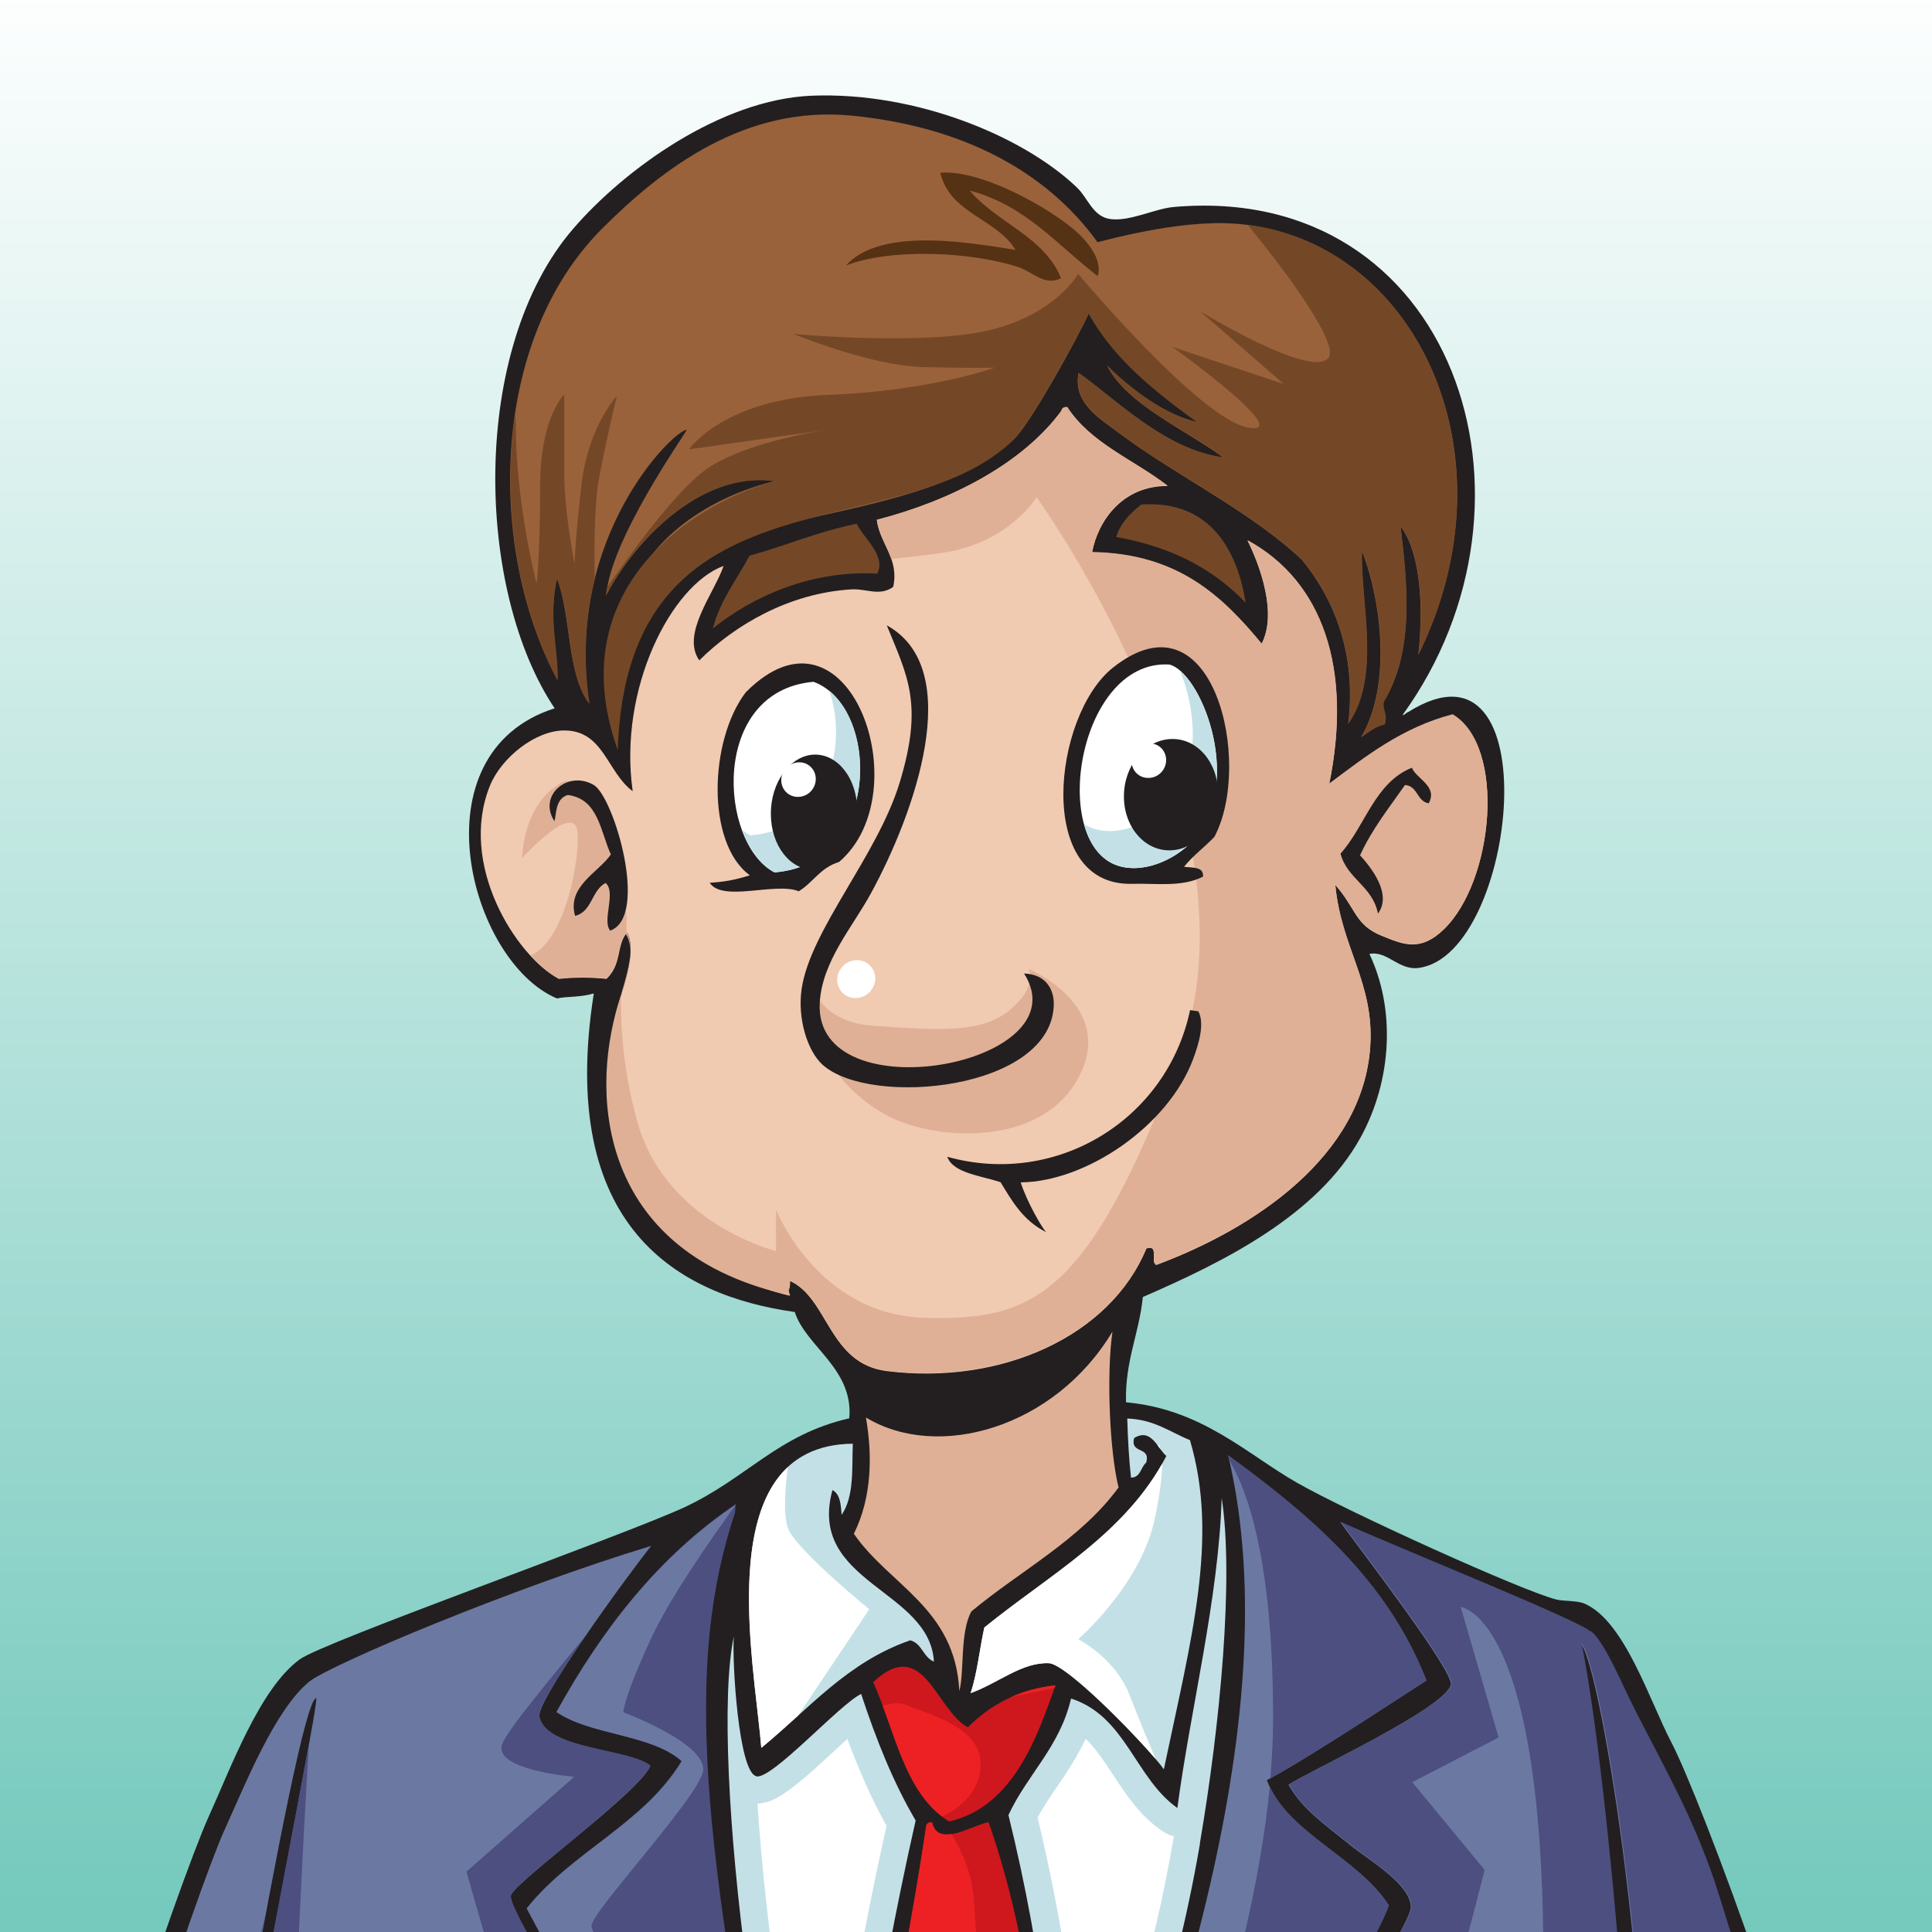 <?xml version="1.0" encoding="UTF-8"?>
<svg id="Layer_2" data-name="Layer 2" xmlns="http://www.w3.org/2000/svg" width="92.86" height="92.86" xmlns:xlink="http://www.w3.org/1999/xlink" viewBox="0 0 92.86 92.86">
  <rect x="0" y="0" width="92.86" height="92.86" fill="#333333" stroke="none"/>
  <defs>
    <clipPath id="clippath">
      <rect width="92.86" height="92.86" fill="none"/>
    </clipPath>
    <linearGradient id="linear-gradient" x1="-274.59" y1="206.65" x2="-273.59" y2="206.65" gradientTransform="translate(19236.46 -25406.79) rotate(-90) scale(92.86 -92.86)" gradientUnits="userSpaceOnUse">
      <stop offset="0" stop-color="#75c9bd"/>
      <stop offset="1" stop-color="#fff"/>
    </linearGradient>
  </defs>
  <g id="Layer_1-2" data-name="Layer 1">
    <g clip-path="url(#clippath)">
      <rect y="0" width="92.86" height="92.86" fill="url(#linear-gradient)"/>
      <path d="M26.67,34.04c-6.77,2.15-4.1,12.19.1,13.95.49-.11,1.08-.04,1.77-.24-1.77,11.28,4.1,14.53,9.66,15.31.53,1.66,2.83,2.72,2.62,5.11-3.42.78-4.89,2.85-7.89,4.26-2.83,1.33-17.38,6.48-18.53,7.33-1.91,1.4-3.28,5.15-4.38,7.58-1.35,2.98-7.55,20.82-7.99,27.44,16.31-.54,33.54-.52,50.9-2.05.31.5-1.45,1.09-.67,1.67.98-.22,1.12-1.3,1.89-1.74,8.34-.65,15.96-2.15,24.31-1.98,3.22-.92,7.17-.82,10.12-1.68.22-.67-.5-.43-.47-.92-.47-5.93-6.42-21.77-7.78-24.34-1.04-1.98-2.25-5.86-4.19-6.67-.37-.15-.97-.1-1.33-.19-1.6-.39-10.08-4.24-12.5-5.63-2.39-1.37-4.54-3.52-8.19-3.85-.05-2.01.63-3.28.81-5.06,3.82-1.66,8.39-3.9,10.46-7.66,1.52-2.76,1.69-6.18.43-8.83.87-.17,1.4.81,2.38.67,4.75-.65,6.33-16.6-.51-12.3-.11.03-.15.14-.28.15,7.5-10.35,2.45-25.62-11.01-24.42-.89.08-2.09.7-3.02.58-.86-.11-1.08-1.01-1.63-1.53-2.57-2.45-7.73-4.6-12.74-4.4-4.37.18-8.99,3.54-11.44,6.37-5.02,5.79-4.71,17.44-.9,23.09" fill="#231f20"/>
      <path d="M51.02,19.73c.04-.11.13-.16.28-.15,1.12,1.74,3.2,2.53,4.82,3.78-2.2-.01-3.35,1.71-3.63,3.19,4.14.07,6.26,2.12,8.15,4.4.75-1.45-.06-3.72-.68-4.97,3.63,1.98,5.04,6.19,3.93,11.7,1.77-1.32,3.5-2.69,5.93-3.33,2.58,1.54,1.98,8-.42,10.32-1.13,1.09-1.94.74-2.99.31-1.3-.52-1.25-1.35-2.23-2.44.28,3.02,1.88,4.71,1.68,7.76-.35,5.28-5.6,8.76-10.28,10.5-.32-.11.16-1-.48-.79-1.74,4.22-6.98,6.58-12.48,5.89-2.79-.35-2.81-3.5-4.65-4.33.01.62-.16.24,0,.71-6.63-1.5-9.7-9.29-8.24-14.05.32-1.05.86-2.6.41-3.41-.53.61-.23,1.51-.99,2.23-.69-.07-1.44-.09-2.29,0-2.08-1.12-4.84-5.51-3.31-9.29.54-1.33,2.18-2.66,3.58-2.65,1.88,0,2.05,2.01,3.28,2.92-.7-4.92,1.85-9.91,4.37-10.83-.45,1.31-2.06,3.27-1.17,4.54,1.72-1.71,4.33-3.23,7.29-3.41.74-.05,1.37.35,2.03-.12.3-1.37-.64-2.06-.78-3.22,3.51-.91,6.99-2.68,8.88-5.25" fill="#f1cab2"/>
      <path d="M51.02,19.73c-1.89,2.58-5.37,4.35-8.88,5.25.09.72.49,1.26.7,1.89.87-.09,1.7-.19,2.46-.3,3.19-.46,4.52-2.67,4.52-2.67,0,0,11.19,15.41,6.84,26.94-4.35,11.53-7.01,12.63-12.19,12.5-5.18-.13-7.17-5.2-7.17-5.2v1.99s-5.31-1.29-6.68-6.25c-.65-2.37-.8-4.46-.77-6.1.31-1.01.67-2.27.27-2.98-.03-.22,0-.44,0-.6,0-1-1.36-7.62-3.19-6.55-1.83,1.07-1.83,3.59-1.83,3.59,0,0,2.49-2.75,2.66-1.26.12,1.1-.51,5.18-2.27,5.95.45.49.92.87,1.36,1.1.86-.09,1.6-.07,2.29,0,.73-.69.48-1.55.93-2.15.46.63.1,1.9-.21,2.9l-.13.43c-1.46,4.76-.71,12.09,8.24,14.05-.15-.47.02-.1,0-.71,1.84.83,1.86,3.98,4.65,4.33,5.49.69,10.74-1.67,12.48-5.89.64-.21.16.68.48.79,4.68-1.74,9.93-5.22,10.28-10.5.2-3.05-1.4-4.74-1.68-7.76.98,1.09.94,1.92,2.23,2.44,1.06.43,1.86.78,2.99-.31,2.4-2.32,3-8.79.42-10.32-2.44.64-4.16,2.01-5.93,3.33,1.12-5.5-.29-9.72-3.93-11.7.62,1.25,1.44,3.52.68,4.97-1.89-2.28-4.01-4.33-8.15-4.4.28-1.49,1.43-3.21,3.63-3.19-1.62-1.25-3.7-2.04-4.82-3.78-.16-.01-.25.04-.28.15" fill="#dfb096"/>
      <path d="M47.51,87.57c2.36,6.68,3.28,16.18,2.77,24.5-3.74.43-6.51.64-9.92.86.19-.77-.27-.9-.29-1.47.49-.03.14.79.76.63.55-9.13,2.44-15.76,3.69-24.34.04-.11.13-.17.28-.15.27,1.21,1.79.19,2.7-.02" fill="#ce181e"/>
      <path d="M46.52,83.02c1.04-1.04,2.36-1.8,4.21-2.01-.88,2.48-2.03,5.83-5.11,6.54-2.14-1.32-2.58-4.32-3.65-6.7,2.43-2.28,3.01,1.36,4.55,2.17" fill="#ce181e"/>
      <path d="M36.35,85.38c.76.16,4.03-3.49,5.04-3.96.72,2.18,1.54,4.25,2.62,6.08-1.99,8.79-2.94,16.32-4.06,23.82-3.31-6.24-5.88-27.03-4.68-32.66-.09,1.2.23,6.53,1.08,6.71" fill="#c4e0e7"/>
      <path d="M76.44,78.41c.71.62,1.46,2.5,2.12,3.81,1.51,2.96,2.75,5.08,3.8,8.18.5,1.48,4.25,13.78,4.81,15.84.2.74.53,1.38.37,2.15-2.08.62-5.81.92-8.46,1.18.64-12.33-2.1-29.4-3.1-30.58,1.37,6.83,3.01,27.11,2.28,30.63-8.38.56-16.09,1.59-23.52,2.2,3.17-4.22,13.06-18.88,13.07-20.15.01-1.1-2.08-2.31-2.87-2.95-1.26-1.03-2.31-1.71-3.01-2.94.92-.62,7.51-3.66,7.8-4.8.16-.63-4.2-6.29-5.31-7.82,3.04,1.36,11.33,4.67,11.99,5.26" fill="#6b79a2"/>
      <path d="M25.92,82.47c.24,1.63,4.32,1.57,5.34,2.4-.49,1.25-6.45,5.53-6.7,6.22-.4,1.1,13.35,21.14,12.97,21.87-9.74.39-18.35.51-27.74.96.24-6.2,5.57-31.87,5.41-32.3-.95.03-5.68,29.32-6.34,32.22-2.07.15-3.99.17-5.81.07.68-6.13,6.48-23.17,7.73-25.93,1.01-2.22,2.43-5.8,4.08-7.15,1.01-.82,9.76-4.5,16.44-6.53-1.31,1.65-5.49,7.42-5.37,8.18" fill="#6b79a2"/>
      <path d="M57.68,88.59c-1.32,7.72-3.83,14.71-6.5,20.58-.15-8.05-1.08-15.33-2.71-21.93.91-1.96,2.46-3.26,3.01-5.6,2.63.84,3.08,3.83,5.11,5.26.62-4.71,1.98-10.03,2.13-14.9.59,3.85-.07,10.87-1.05,16.6" fill="#c4e0e7"/>
      <path d="M35.33,72.7c-2.39,7.16-1.72,15.62,2.11,34.43.43,2.13,1.48,3.89,1.83,5.86-5.11-6.64-9.9-13.59-13.96-21.27,2.14-2.71,5.61-4.05,7.45-7.08-1.48-1.3-4.36-1.23-6.02-2.36,2.22-4.01,4.94-7.5,8.62-9.99-.01.14-.02.27-.03.41" fill="#4c4f80"/>
      <path d="M68.56,80.77c-2.52,1.63-6.04,3.94-7.67,4.79.93,2.53,4.34,3.67,5.86,6.02-.91,2.65-9.71,16.23-13.09,20.29-.86.05-1.72.1-2.57.15,4.71-11.84,11.01-29.19,7.94-42.07,3.92,2.87,7.62,5.96,9.53,10.82" fill="#6b79a2"/>
      <path d="M44.88,79.86c-.51-.21-.56-.87-1.13-1.02-3.04,1.05-4.89,3.32-7.16,5.17-.34-4.22-2.52-14.55,4.4-14.62-.05,1.15.08,2.53-.54,3.42-.03-.52-.08-1.01-.44-1.19-1.22,4.47,4.68,4.76,4.88,8.25" fill="#c4e0e7"/>
      <path d="M57.2,69.24c1.39,4.71.05,9.55-1.26,15.8-.6-.87-4.6-5.06-5.53-5.1-1.31-.04-2.41.95-3.76,1.44.32-.95.43-2.11.66-3.16,3.12-2.54,6.8-4.5,8.75-8.24-.4-.32-.72-1.38-1.55-.86-.2.79.81.37.58,1.18-.27.22-.26.72-.73.72-.1-.91-.15-1.86-.18-2.84,1.31.05,2.05.65,3.02,1.04" fill="#c4e0e7"/>
      <path d="M53.78,71.47c-1.84,2.53-4.71,4-7.09,5.98-.56,1.01-.33,2.87-.58,3.83-.2-3.99-3.35-5.07-5.07-7.56.88-1.77.89-3.81.58-5.59,3.46,2.1,9.08.5,11.85-4.13-.3,2.1-.13,5.79.29,7.48" fill="#dfb096"/>
      <path d="M36.03,26.71c1.95-.55,3.09-1.1,5.15-1.54.23.59,1.45,1.53.98,2.4-3.15-.17-5.97,1.08-7.9,2.64.37-1.39,1.15-2.35,1.76-3.49" fill="#744827"/>
      <path d="M54.85,24.25c3.42-.23,4.65,2.36,5.02,4.72-1.52-1.6-3.55-2.69-6.22-3.16.22-.71.7-1.15,1.2-1.56" fill="#744827"/>
      <path d="M57.59,20.29c-2.03-1.48-4-3.01-5.25-5.25-.49,1.11-2.8,5.3-3.58,6.04-4.51,4.27-14,3.09-18.4,7.46.75-2.61,3.76-4.68,6.91-5.42-3.7-.55-6.93,3.14-8.13,5.49.2-2.66,3.69-7.6,3.87-7.95-.59-.03-5.9,5.14-4.69,13.15-1.09-1.43-.85-4.19-1.55-6.01-.45,1.9.07,3.51.02,4.88-3.37-6.3-3.25-16.27,2.13-21.67,2.95-2.96,6.92-5.96,12.04-5.45,5.24.52,9.29,2.62,11.79,6.08,2.53-.65,5.11-1.11,7.22-.83,8.22,1.08,12.89,11.18,8.2,20.66.24-2.16.15-4.86-.86-6.18.33,2.77.68,6.01-.81,8.45-.07.44.19.56.05,1.08-.48.09-.77.39-1.13.61,1.54-2.6.9-6.81.04-8.95-.1,2.4.95,5.99-.66,8.31.41-3.38-.69-6-2.21-7.87-2.49-2.36-6.07-4.05-8.82-6.12-.88-.66-2.22-1.43-1.93-2.87,1.81,1.28,4.2,3.72,6.96,4.06-1.88-1.37-4.63-2.55-5.59-4.41,1.14,1.14,2.82,2.41,4.37,2.72" fill="#9a623b"/>
      <path d="M36.04,42.07c-.75.24-1.29.32-1.93.36.62.95,3.19-.05,4.28.41.7-.43,1.04-1.14,1.94-1.41,3.93-3.36.45-13.14-4.49-8.15-1.76,2.32-1.9,7.26.2,8.79" fill="#231f20"/>
      <path d="M57.82,42.15c.05-.51-.49-.43-.91-.49.43-.54.99-.94,1.46-1.44,1.88-3.54-.05-11.98-4.89-8.12-2.88,2.31-3.75,10.5.93,10.38,1.18-.03,2.39.17,3.4-.34" fill="#231f20"/>
      <path d="M26.65,39.47c.1-.34.03-1.08.64-1.26,1.47.19,1.56,1.73,2.07,2.86-.6.87-2.12,1.53-1.72,2.95.82-.19.79-1.24,1.47-1.58.52.46-.19,1.81.22,2.29,1.88-.67.17-6.44-.79-7-1.25-.73-2.7.51-1.89,1.74" fill="#231f20"/>
      <path d="M66.23,43.91c.7-.94-.34-2.23-.86-2.8.58-1.27,1.4-2.29,2.16-3.38.63.05.56.79,1.14.88.45-.82-.58-1.16-.81-1.71-1.79.72-2.24,2.81-3.43,4.13.33,1.23,1.55,1.57,1.8,2.88" fill="#231f20"/>
      <path d="M57.2,48.55c-1.11,5.26-6.41,8.52-11.67,7.05.28.78,1.58.9,2.56,1.22.56.92,1.09,1.86,2.21,2.41-.15-.08-.97-1.51-1.24-2.4,3.15-.03,7.08-2.71,8.28-5.91.28-.75.57-1.71.26-2.31-.13-.02-.27-.04-.4-.06" fill="#231f20"/>
      <path d="M39.1,32.77c3.19,1.16,3.31,8.75-1.88,9.16-2.67-1.4-3.11-8.72,1.88-9.16" fill="#fff"/>
      <path d="M57.57,40.13c-.65.88-2.13,1.78-3.5,1.56-3.76-.59-2.38-10.02,2.13-9.75,1.46.34,3.51,5.31,1.37,8.19" fill="#fff"/>
      <path d="M35.66,39.88c.34.93.88,1.69,1.57,2.05,4.74-.37,5.05-6.75,2.63-8.73.92,2.66-.07,6.65-3.79,6.95-.14-.07-.28-.17-.41-.27" fill="#c4e0e7"/>
      <path d="M57.57,40.13c1.89-2.55.5-6.75-.86-7.9.74,1.79,1.01,4.35-.3,6.12-.65.88-2.13,1.78-3.5,1.56-.3-.05-.57-.15-.81-.3.3,1.1.94,1.92,1.97,2.08,1.37.22,2.85-.68,3.5-1.56" fill="#c4e0e7"/>
      <path d="M57.59,20.29c-1.55-.32-3.23-1.59-4.37-2.72.95,1.87,3.71,3.04,5.59,4.41-2.76-.34-5.16-2.78-6.96-4.06-.29,1.44,1.05,2.21,1.93,2.87,2.75,2.07,6.33,3.76,8.82,6.12,1.51,1.86,2.62,4.49,2.21,7.87,1.61-2.31.56-5.91.66-8.31.87,2.13,1.5,6.34-.04,8.95.36-.22.64-.52,1.13-.61.15-.52-.11-.64-.05-1.08,1.48-2.44,1.14-5.68.81-8.45,1.01,1.32,1.1,4.03.86,6.18,4.66-9.44.06-19.49-8.1-20.64-2.21-.29-4.79.17-7.32.82-2.51-3.46-6.55-5.56-11.79-6.08-5.12-.51-9.09,2.5-12.04,5.45-2.32,2.32-3.65,5.49-4.16,8.85-.67,4.45.11,9.24,2.03,12.83.06-1.36-.47-2.98-.02-4.88.7,1.82.45,4.57,1.55,6.01-.33-2.22-.17-4.22.25-5.95-.02-1.38-.02-3.59.2-4.79.33-1.84.87-4.05.87-4.05,0,0-1.36,1.42-1.7,4.25-.33,2.84-.33,3.83-.33,3.83,0,0-.5-2.43-.5-4.46v-3.69s-1.16,1.08-1.16,4.4-.17,4.69-.17,4.69c0,0-1-3.85-1-7.67,0-.18-.01-.35-.03-.52.51-3.36,1.85-6.52,4.16-8.85,2.95-2.96,6.92-5.96,12.04-5.45,5.24.52,9.29,2.62,11.79,6.08,2.53-.65,5.11-1.11,7.22-.83,1.99,2.42,4.4,5.75,3.88,6.39-.83,1.03-6.18-2.25-6.18-2.25l4.02,3.5-5.35-1.78s5.98,4.29,3.65,3.88c-2.32-.41-8.17-7.39-8.17-7.39,0,0-1.03,1.9-4.19,2.69-3.15.79-9.5.2-9.5.2,0,0,3.69,1.52,6.18,1.59,2.49.07,3.49.03,3.49.03,0,0-2.99,1.11-8.01,1.31-5.02.2-6.68,2.62-6.68,2.62l6.71-.95c-.7.1-4.1.66-5.88,1.91-1.48,1.05-3.72,4.17-4.77,5.69-.02.13-.04.26-.05.38,1.2-2.35,4.43-6.04,8.13-5.49-3.15.74-10.48,4.72-7.56,12.91.46-13.9,13.6-9.57,19.05-14.94.77-.76,3.09-4.93,3.58-6.04,1.25,2.24,3.22,3.77,5.25,5.25" fill="#744827"/>
      <path d="M45.19,8.29c.46,1.98,2.69,2.2,3.62,3.72-2.13-.33-6.46-1.13-8.15.75,2.17-.84,5.99-.66,8.23.06.76.24,1.32.96,2.11.55-.83-2.02-3.08-2.65-4.39-4.21,2.71.72,4.21,2.63,6.15,4.11.28-.85-.64-1.85-1.29-2.36-1.51-1.2-4.45-2.75-6.27-2.61" fill="#563214"/>
      <path d="M38.9,46.77s.08,2.32,3.06,2.53c2.98.21,5.17.4,6.56-.74,1.39-1.14.93-1.98.93-1.98,0,0,4.23,1.75,2.39,5.21-1.84,3.46-7.18,3.05-9.43,1.7-2.26-1.36-2.71-2.89-2.71-2.89,0,0-.3-.67-.56-2-.26-1.33-.24-1.83-.24-1.83" fill="#dfb096" fill-rule="evenodd"/>
      <path d="M42.62,30.05c.99,2.44,1.78,3.77.62,7.57-1.07,3.51-4.29,7.07-4.71,9.91-.21,1.43.28,2.99,1.01,3.65,2.3,2.06,11.04,1.22,11.11-2.91.01-.72-.38-1.44-1.43-1.48,2.83,4.42-10.1,6.77-9.82,1.42.11-2.01,1.58-3.65,2.47-5.29,2.06-3.78,4.58-10.74.76-12.86" fill="#231f20"/>
      <path d="M40.24,47.05c.03-.5.46-.91.96-.9.5,0,.89.42.87.92-.03.5-.46.91-.96.9-.51,0-.89-.42-.87-.92" fill="#fff"/>
      <path d="M54.02,38.28c0-1.48,1.01-2.71,2.26-2.76,1.25-.05,2.26,1.11,2.26,2.59s-1.01,2.71-2.26,2.76c-1.25.05-2.26-1.11-2.26-2.59" fill="#231f20"/>
      <path d="M37.05,39.11c0-1.52.93-2.79,2.07-2.84,1.15-.04,2.08,1.15,2.08,2.68s-.93,2.79-2.08,2.84c-1.14.04-2.07-1.15-2.07-2.68" fill="#231f20"/>
      <path d="M54.39,36.59c0-.46.37-.84.83-.86.46-.02.83.34.83.8s-.37.85-.83.86c-.46.02-.83-.34-.83-.8" fill="#fff"/>
      <path d="M37.55,37.5c0-.46.37-.84.83-.86.46-.02.83.34.83.8s-.37.85-.83.86c-.46.02-.83-.34-.83-.8" fill="#fff"/>
      <path d="M45.71,88.15c-.44.07-.79-.04-.91-.56-.16-.01-.24.04-.28.15-1.26,8.57-3.14,15.21-3.69,24.34-.62.15-.26-.66-.76-.63.01.57.48.7.29,1.47,2.23-.14,4.18-.28,6.32-.48,1.1-6.96.29-18.83.13-21.12-.1-1.35-.65-2.48-1.09-3.18" fill="#ed2124"/>
      <path d="M50.68,81.14l.05-.14c-.81.09-1.52.29-2.15.57l2.1-.44ZM42.43,81.99c.74,1.99,1.3,4.14,2.85,5.32.46-.21,1.85-.98,1.85-2.51,0-1.82-2.49-2.39-3.65-2.88-.22-.09-.59-.06-1.05.06" fill="#ed2124"/>
      <path d="M76.44,78.41c-.67-.58-8.96-3.9-11.99-5.26,1.12,1.53,5.47,7.19,5.31,7.82-.29,1.14-6.88,4.18-7.8,4.8.69,1.24,1.75,1.91,3.01,2.94.78.64,2.88,1.85,2.87,2.95-.01,1.27-9.9,15.93-13.07,20.15,2.26-.18,4.55-.41,6.87-.65,2.47-3.68,6.99-10.76,8.06-14.87,1.49-5.74,1.66-6.41,1.66-6.41l-3.48-4.22,4.15-2.15-1.82-6.27s5.22.46,3.69,25.4c-.16,2.68-.27,5.12-.32,7.34,1.55-.14,3.12-.26,4.72-.37.73-3.52-.91-23.8-2.28-30.63,1,1.18,3.73,18.25,3.1,30.58,2.64-.26,6.38-.56,8.46-1.18.16-.76-.17-1.41-.37-2.15-.57-2.06-4.31-14.36-4.81-15.84-1.06-3.1-2.29-5.22-3.8-8.18-.67-1.31-1.41-3.18-2.12-3.81" fill="#4c4f80"/>
      <path d="M14.83,83.92c-1.19,6.52-4.85,24.88-5.04,29.99,1.39-.07,2.76-.12,4.13-.18-.28-8.39.63-24.93.92-29.81M7.77,113.9c.36-.02.72-.04,1.08-.07.4-1.76,2.29-13.19,3.93-21.94l-5.02,22.01ZM25.92,82.47c-.06-.39,1.01-2.09,2.24-3.87-1.9,2.32-3.87,4.67-4.04,5.28-.33,1.21,3.48,1.52,3.48,1.52l-5.18,4.56s.5,1.81,1.53,5.25c.82,2.74,8.36,13.7,11.83,17.81l1.75-.07c.39-.73-13.37-20.76-12.97-21.87.25-.69,6.21-4.97,6.7-6.22-1.02-.83-5.1-.77-5.34-2.4" fill="#4c4f80"/>
      <path d="M35.37,72.32c-3.68,2.47-6.41,5.96-8.62,9.97,1.66,1.13,4.54,1.05,6.02,2.36-1.83,3.02-5.3,4.37-7.45,7.08,3.85,7.3,8.37,13.94,13.2,20.28-.28-1.14-1.11-4.07-3.08-7.37-2.53-4.25-7.01-11.42-7.01-12.08s5.02-6.04,5.35-7.38c.33-1.34-3.82-2.88-3.82-2.88,0,0,0-.66,1.33-3.54.9-1.95,2.89-4.8,4.07-6.43" fill="#6b79a2"/>
      <path d="M53.36,111.89l.31-.02c3.38-4.06,12.18-17.64,13.09-20.29-1.46-2.26-4.65-3.4-5.73-5.71-.89,9.2-5.15,20.18-7.66,26.02M68.56,80.77c-1.9-4.86-5.6-7.95-9.53-10.82l.06.24c1.02,1.73,2.1,5.25,2.1,12.41,0,.93-.05,1.89-.13,2.87,1.69-.91,5.06-3.12,7.5-4.7" fill="#4c4f80"/>
      <path d="M37.88,70.5c-3.02,2.8-1.56,10.12-1.29,13.51.61-.5,1.19-1.03,1.77-1.55l3.42-5.11s-3.15-2.57-3.82-3.71c-.33-.56-.25-1.91-.09-3.14" fill="#fff"/>
      <path d="M55.85,70.37c-1.99,3.5-5.53,5.41-8.54,7.86-.23,1.04-.34,2.21-.66,3.15,1.35-.49,2.45-1.49,3.76-1.44.81.03,3.93,3.19,5.13,4.6-.35-.83-.84-2-1.23-3.03-.7-1.83-2.49-2.72-2.49-2.72,0,0,3.02-2.61,3.69-5.82.26-1.25.34-2.06.35-2.59M55.65,69.48l.14.19c-.05-.2-.12-.24-.12-.24l-.02.05Z" fill="#fff"/>
      <path d="M40.73,83.58l-1.09,1c-.55.51-1.1.99-1.56,1.34-.24.18-.51.37-.77.51-.15.08-.48.24-.9.26.39,6.05,1.53,13.86,3,19.26.83-5.71,1.73-11.61,3.2-18.19-.73-1.31-1.34-2.72-1.88-4.17" fill="#fff"/>
      <path d="M56.41,88.26c-.19-.05-.39-.14-.59-.28-.66-.46-1.16-1.03-1.57-1.58-.38-.51-.72-1.06-1.08-1.59-.34-.5-.65-.91-.99-1.23-.3.64-.64,1.19-.97,1.7-.28.43-.58.84-.86,1.28-.17.26-.33.52-.48.8,1.19,4.92,1.99,10.22,2.38,15.93,1.73-4.51,3.22-9.51,4.14-14.86l.03-.16Z" fill="#fff"/>
    </g>
  </g>
</svg>